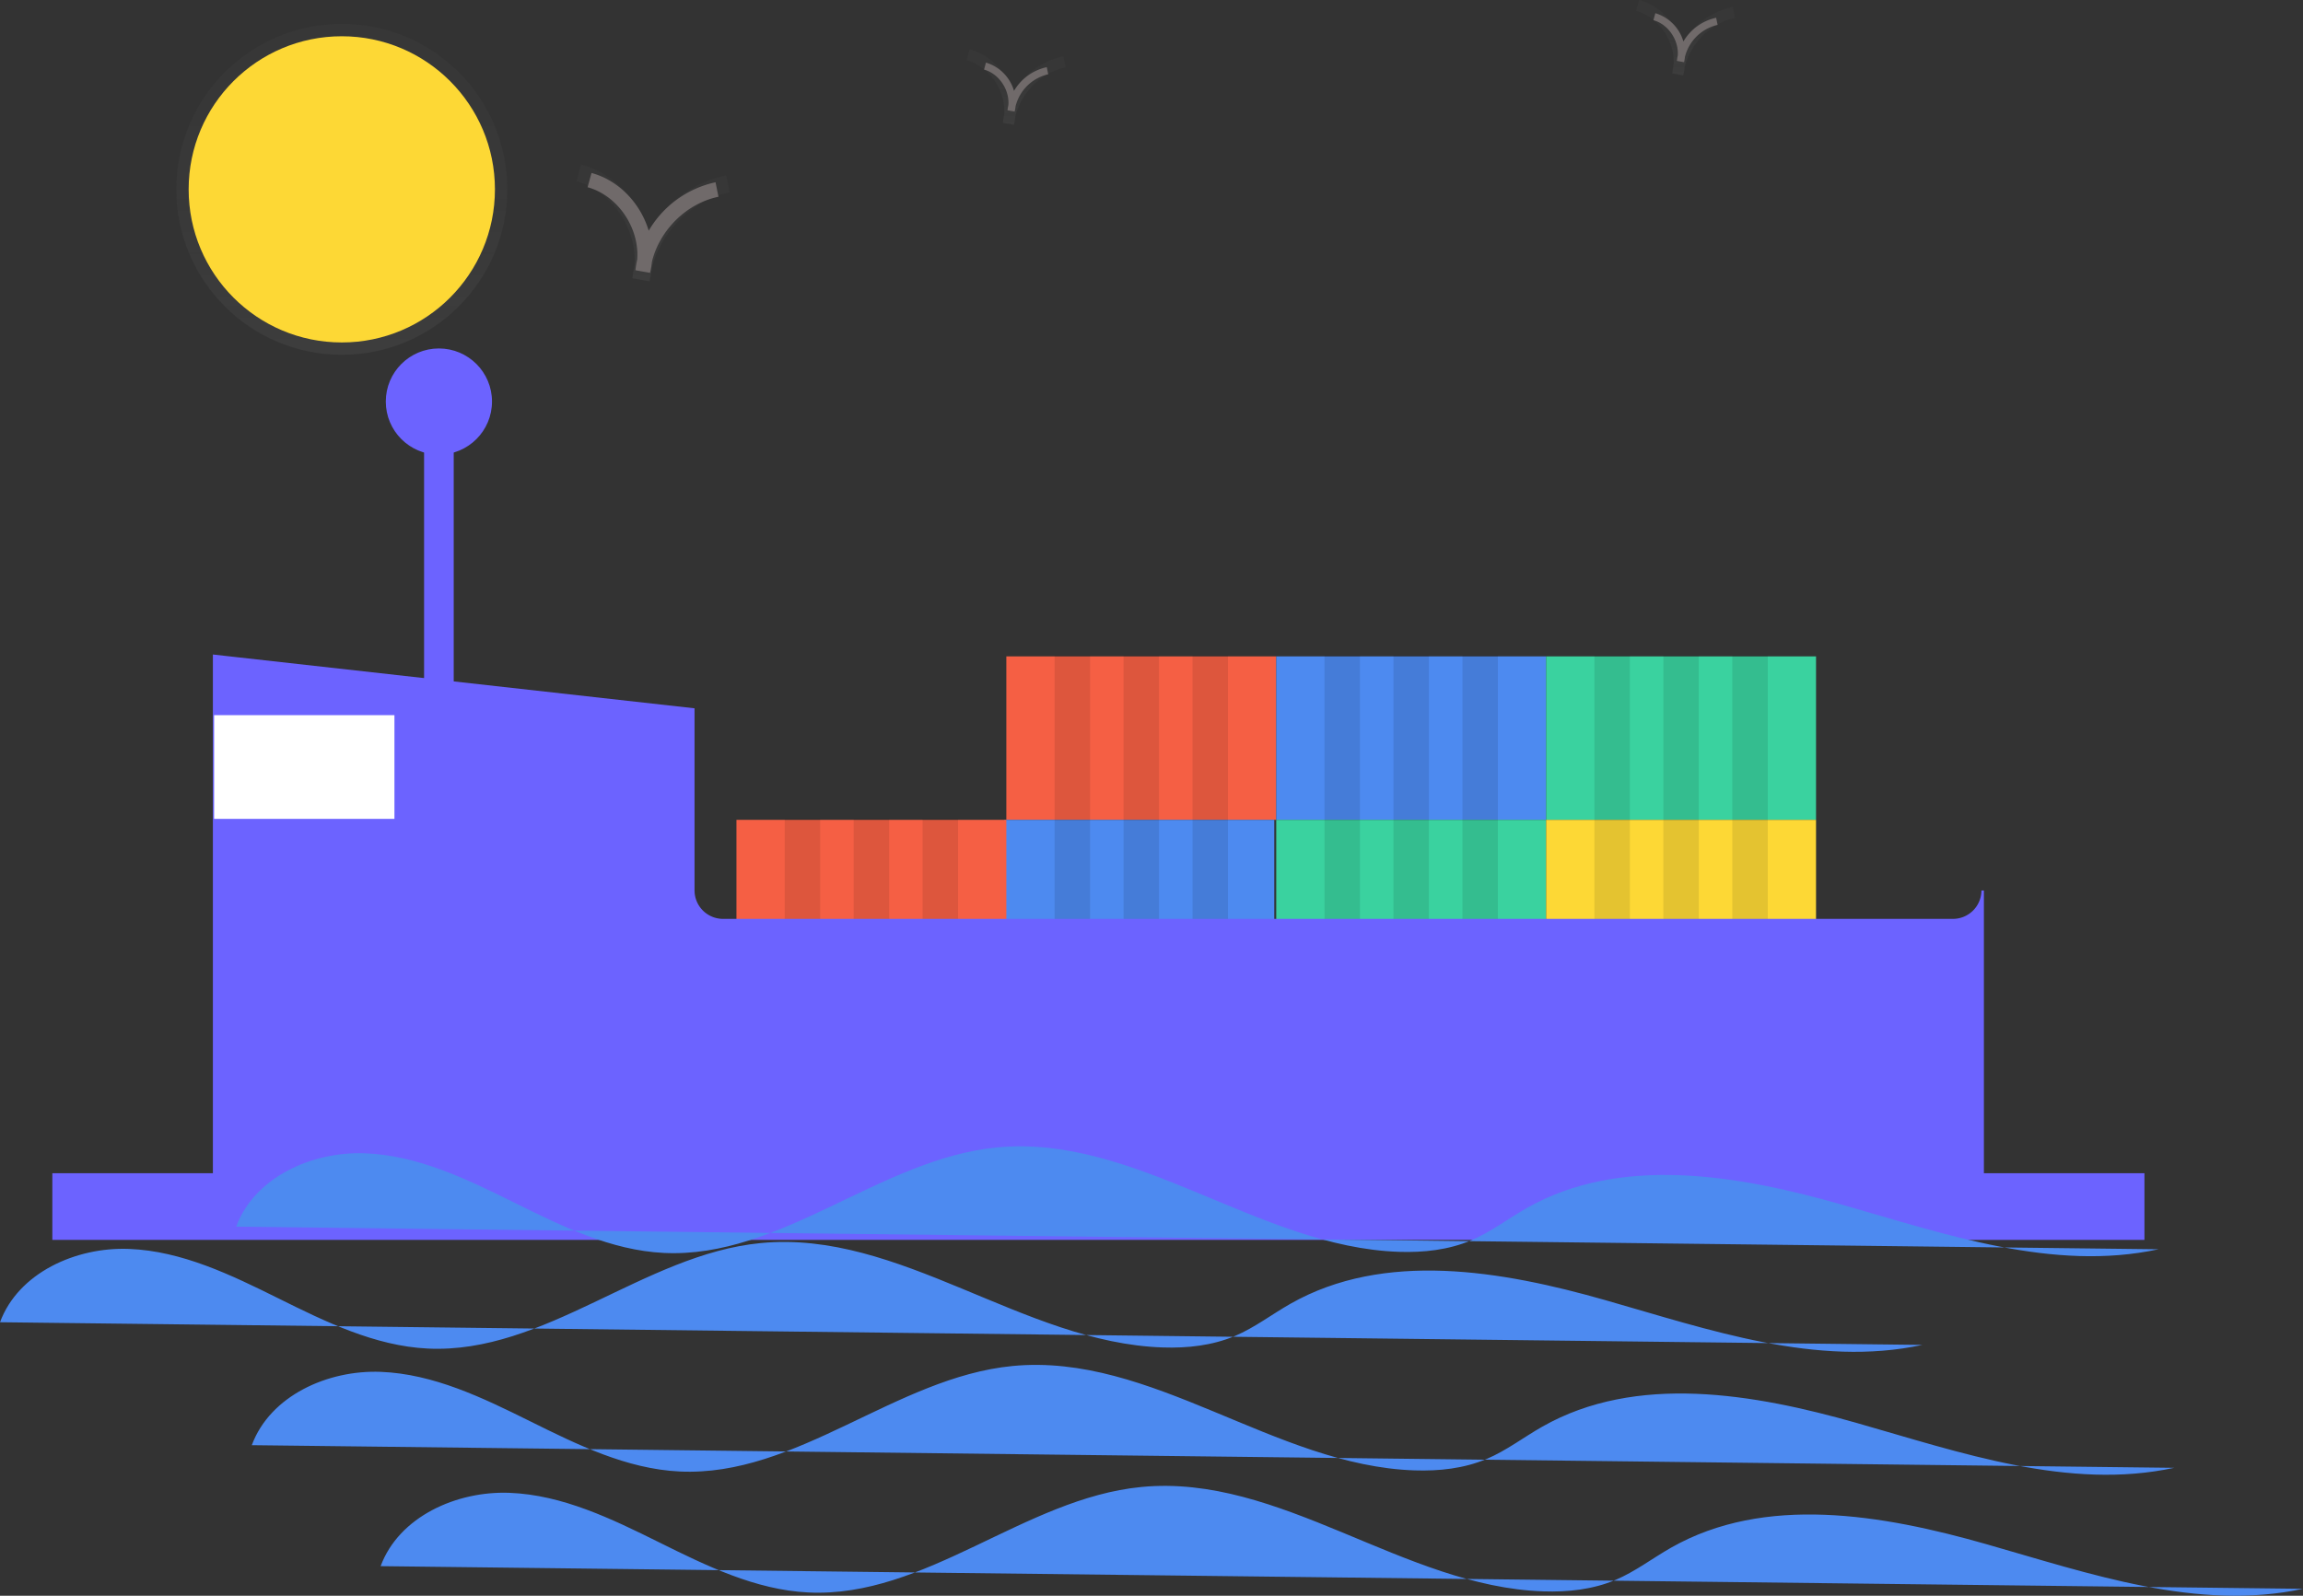 <svg id="bb6491d8-974c-4727-a107-afc356bed175"
     data-name="Layer 1"
     xmlns="http://www.w3.org/2000/svg"
     xmlns:xlink="http://www.w3.org/1999/xlink"
     width="932.375"
     height="646.22"
     viewBox="0 0 932.375 646.22"
>
  <rect x="0" y="0" width="932.375" height="646.22" fill="#333333" stroke="none"/>
  <defs>
    <linearGradient id="b10df757-55e5-4d99-9006-dc7249c3a778"
                    x1="401.199"
                    y1="238.812"
                    x2="401.199"
                    y2="191.492"
                    gradientUnits="userSpaceOnUse"
    >
      <stop offset="0"
            stop-color="gray"
            stop-opacity="0.25"
      />
      <stop offset="0.535"
            stop-color="gray"
            stop-opacity="0.12"
      />
      <stop offset="1"
            stop-color="gray"
            stop-opacity="0.1"
      />
    </linearGradient>
    <linearGradient id="b7455b34-8431-4804-9964-905371e7992b"
                    x1="548.199"
                    y1="175.413"
                    x2="548.199"
                    y2="144.89"
                    xlink:href="#b10df757-55e5-4d99-9006-dc7249c3a778"
    />
    <linearGradient id="a8bee007-5617-4059-9c68-754326cfe534"
                    x1="819.199"
                    y1="155.413"
                    x2="819.199"
                    y2="124.89"
                    xlink:href="#b10df757-55e5-4d99-9006-dc7249c3a778"
    />
    <linearGradient id="b5786f2b-186c-4311-b51e-a01aadf48633"
                    x1="138.375"
                    y1="143.683"
                    x2="138.375"
                    y2="9.683"
                    xlink:href="#b10df757-55e5-4d99-9006-dc7249c3a778"
    />
  </defs>
  <title>Container ship</title>
  <rect x="172.188"
        y="163.11"
        width="11"
        height="147"
        fill="#6c63ff"
        stroke="#6c63ff"
        stroke-miterlimit="10"
  />
  <rect x="407.42"
        y="265.808"
        width="109.268"
        height="66.199"
        fill="#f55f44"
  />
  <rect x="516.688"
        y="265.808"
        width="109.268"
        height="66.199"
        fill="#4d8af0"
  />
  <rect x="625.956"
        y="265.808"
        width="109.268"
        height="66.199"
        fill="#3ad29f"
  />
  <rect x="406.623"
        y="332.007"
        width="109.268"
        height="66.199"
        fill="#4d8af0"
  />
  <rect x="298.152"
        y="332.007"
        width="109.268"
        height="66.199"
        fill="#f55f44"
  />
  <rect x="516.688"
        y="332.007"
        width="109.268"
        height="66.199"
        fill="#3ad29f"
  />
  <rect x="625.956"
        y="332.007"
        width="109.268"
        height="66.199"
        fill="#fdd835"
  />
  <g opacity="0.1">
    <rect x="426.961"
          y="265.409"
          width="14.356"
          height="66.199"
    />
    <rect x="454.876"
          y="265.409"
          width="14.356"
          height="66.199"
    />
    <rect x="482.791"
          y="265.409"
          width="14.356"
          height="66.199"
    />
  </g>
  <g opacity="0.1">
    <rect x="536.229"
          y="265.409"
          width="14.356"
          height="66.199"
    />
    <rect x="564.144"
          y="265.409"
          width="14.356"
          height="66.199"
    />
    <rect x="592.059"
          y="265.409"
          width="14.356"
          height="66.199"
    />
  </g>
  <g opacity="0.1">
    <rect x="645.496"
          y="265.409"
          width="14.356"
          height="66.199"
    />
    <rect x="673.412"
          y="265.409"
          width="14.356"
          height="66.199"
    />
    <rect x="701.327"
          y="265.409"
          width="14.356"
          height="66.199"
    />
  </g>
  <g opacity="0.1">
    <rect x="426.961"
          y="331.608"
          width="14.356"
          height="66.199"
    />
    <rect x="454.876"
          y="331.608"
          width="14.356"
          height="66.199"
    />
    <rect x="482.791"
          y="331.608"
          width="14.356"
          height="66.199"
    />
  </g>
  <g opacity="0.1">
    <rect x="317.693"
          y="331.608"
          width="14.356"
          height="66.199"
    />
    <rect x="345.608"
          y="331.608"
          width="14.356"
          height="66.199"
    />
    <rect x="373.523"
          y="331.608"
          width="14.356"
          height="66.199"
    />
  </g>
  <g opacity="0.1">
    <rect x="536.229"
          y="331.608"
          width="14.356"
          height="66.199"
    />
    <rect x="564.144"
          y="331.608"
          width="14.356"
          height="66.199"
    />
    <rect x="592.059"
          y="331.608"
          width="14.356"
          height="66.199"
    />
  </g>
  <g opacity="0.1">
    <rect x="645.496"
          y="331.608"
          width="14.356"
          height="66.199"
    />
    <rect x="673.412"
          y="331.608"
          width="14.356"
          height="66.199"
    />
    <rect x="701.327"
          y="331.608"
          width="14.356"
          height="66.199"
    />
  </g>
  <rect x="21.688"
        y="475.61"
        width="846"
        height="26"
        fill="#6c63ff"
        stroke="#6c63ff"
        stroke-miterlimit="10"
  />
  <path d="M927.5,497.5h-498a12.035,12.035,0,0,1-12-12V412.176L223.5,390.5v223h716v-128A12.035,12.035,0,0,1,927.5,497.5Z"
        transform="translate(-136.812 -124.89)"
        fill="#6c63ff"
        stroke="#6c63ff"
        stroke-miterlimit="10"
  />
  <rect x="86.688"
        y="289.61"
        width="73"
        height="42"
        fill="#fff"
  />
  <circle cx="177.688"
          cy="162.61"
          r="21"
          fill="#6c63ff"
          stroke="#6c63ff"
          stroke-miterlimit="10"
  />
  <path d="M232.429,621.629c7.436-20.076,30.819-30.532,52.211-29.695s41.318,10.502,60.494,20.022,39.032,19.278,60.415,20.327c47.519,2.33,87.509-38.126,134.863-42.717,56.293-5.458,106.251,40.385,162.776,42.273,9.941.332,20.079-.767,29.234-4.657,7.968-3.386,14.912-8.751,22.437-13.031,37.979-21.6,85.483-13.445,127.501-1.468s85.637,27.32,128.349,18.119"
        transform="translate(-136.812 -124.89)"
        fill="#4d8af0"
  />
  <path d="M136.812,660.35c7.436-20.076,30.819-30.532,52.211-29.695s41.318,10.502,60.494,20.022,39.032,19.278,60.415,20.327c47.519,2.33,87.509-38.126,134.863-42.717,56.293-5.458,106.251,40.385,162.776,42.273,9.941.332,20.079-.767,29.234-4.657,7.968-3.386,14.911-8.751,22.437-13.031,37.979-21.6,85.483-13.445,127.501-1.468S872.382,678.725,915.094,669.524"
        transform="translate(-136.812 -124.89)"
        fill="#4d8af0"
  />
  <path d="M238.751,710.134c7.436-20.076,30.819-30.532,52.211-29.695s41.318,10.502,60.494,20.022,39.032,19.278,60.415,20.327c47.519,2.33,87.509-38.126,134.863-42.717,56.293-5.458,106.251,40.385,162.776,42.273,9.941.332,20.079-.767,29.234-4.657,7.968-3.386,14.912-8.751,22.437-13.031,37.979-21.6,85.483-13.445,127.501-1.468s85.637,27.32,128.349,18.119"
        transform="translate(-136.812 -124.89)"
        fill="#4d8af0"
  />
  <path d="M290.906,759.128c7.436-20.076,30.819-30.532,52.211-29.695s41.318,10.502,60.494,20.022,39.032,19.278,60.415,20.327c47.519,2.33,87.509-38.126,134.863-42.717,56.293-5.458,106.251,40.385,162.776,42.273,9.941.332,20.079-.767,29.234-4.657,7.968-3.386,14.912-8.751,22.437-13.031,37.979-21.6,85.483-13.445,127.501-1.468s85.637,27.32,128.349,18.119"
        transform="translate(-136.812 -124.89)"
        fill="#4d8af0"
  />
  <g opacity="0.5">
    <path d="M399.761,238.812l-6.895-1.22a44.531,44.531,0,0,1,.832-5.07c1.17-14.781-9.079-30.335-23.488-34.258l1.844-6.773c13.129,3.574,23.255,14.561,27.096,27.357a48.519,48.519,0,0,1,31.65-22.948l1.388,6.881c-15.104,3.046-27.943,15.89-31.534,30.858A35.469,35.469,0,0,1,399.761,238.812Z"
          transform="translate(-136.812 -124.89)"
          fill="url(#b10df757-55e5-4d99-9006-dc7249c3a778)"
    />
  </g>
  <path d="M399.969,235.376l-5.894-1.043a38.063,38.063,0,0,1,.711-4.333c1-12.635-7.761-25.93-20.078-29.283l1.576-5.789c11.223,3.055,19.878,12.447,23.162,23.384a41.473,41.473,0,0,1,27.054-19.616l1.187,5.882c-12.911,2.604-23.885,13.583-26.955,26.377A30.317,30.317,0,0,1,399.969,235.376Z"
        transform="translate(-136.812 -124.89)"
        fill="#706a6a"
  />
  <g opacity="0.5">
    <path d="M547.271,175.413l-4.447-.787a28.726,28.726,0,0,1,.537-3.27c.755-9.534-5.856-19.567-15.151-22.098l1.189-4.369c8.469,2.305,15,9.393,17.478,17.646a31.296,31.296,0,0,1,20.415-14.802l.895,4.439c-9.743,1.965-18.024,10.25-20.34,19.905A22.878,22.878,0,0,1,547.271,175.413Z"
          transform="translate(-136.812 -124.89)"
          fill="url(#b7455b34-8431-4804-9964-905371e7992b)"
    />
  </g>
  <g opacity="0.5">
    <path d="M818.271,155.413l-4.447-.787a28.726,28.726,0,0,1,.537-3.27c.755-9.534-5.856-19.567-15.151-22.098l1.189-4.369c8.469,2.305,15,9.393,17.478,17.646a31.296,31.296,0,0,1,20.415-14.802l.895,4.439c-9.743,1.965-18.024,10.25-20.34,19.905A22.878,22.878,0,0,1,818.271,155.413Z"
          transform="translate(-136.812 -124.89)"
          fill="url(#a8bee007-5617-4059-9c68-754326cfe534)"
    />
  </g>
  <path d="M547.596,170.069l-2.89-.511a18.664,18.664,0,0,1,.349-2.125c.491-6.196-3.806-12.715-9.845-14.359l.773-2.839A16.856,16.856,0,0,1,547.34,161.701a20.337,20.337,0,0,1,13.266-9.619l.582,2.884a17.712,17.712,0,0,0-13.217,12.934A14.866,14.866,0,0,1,547.596,170.069Z"
        transform="translate(-136.812 -124.89)"
        fill="#706a6a"
  />
  <path d="M818.596,150.069l-2.89-.511a18.664,18.664,0,0,1,.349-2.125c.491-6.196-3.806-12.715-9.845-14.359l.773-2.839A16.856,16.856,0,0,1,818.34,141.701a20.337,20.337,0,0,1,13.266-9.619l.582,2.884a17.712,17.712,0,0,0-13.217,12.934A14.866,14.866,0,0,1,818.596,150.069Z"
        transform="translate(-136.812 -124.89)"
        fill="#706a6a"
  />
  <g opacity="0.5">
    <circle cx="138.375"
            cy="76.683"
            r="67"
            fill="url(#b5786f2b-186c-4311-b51e-a01aadf48633)"
    />
  </g>
  <circle cx="138.375"
          cy="76.683"
          r="62"
          fill="#fdd835"
  />
</svg>
